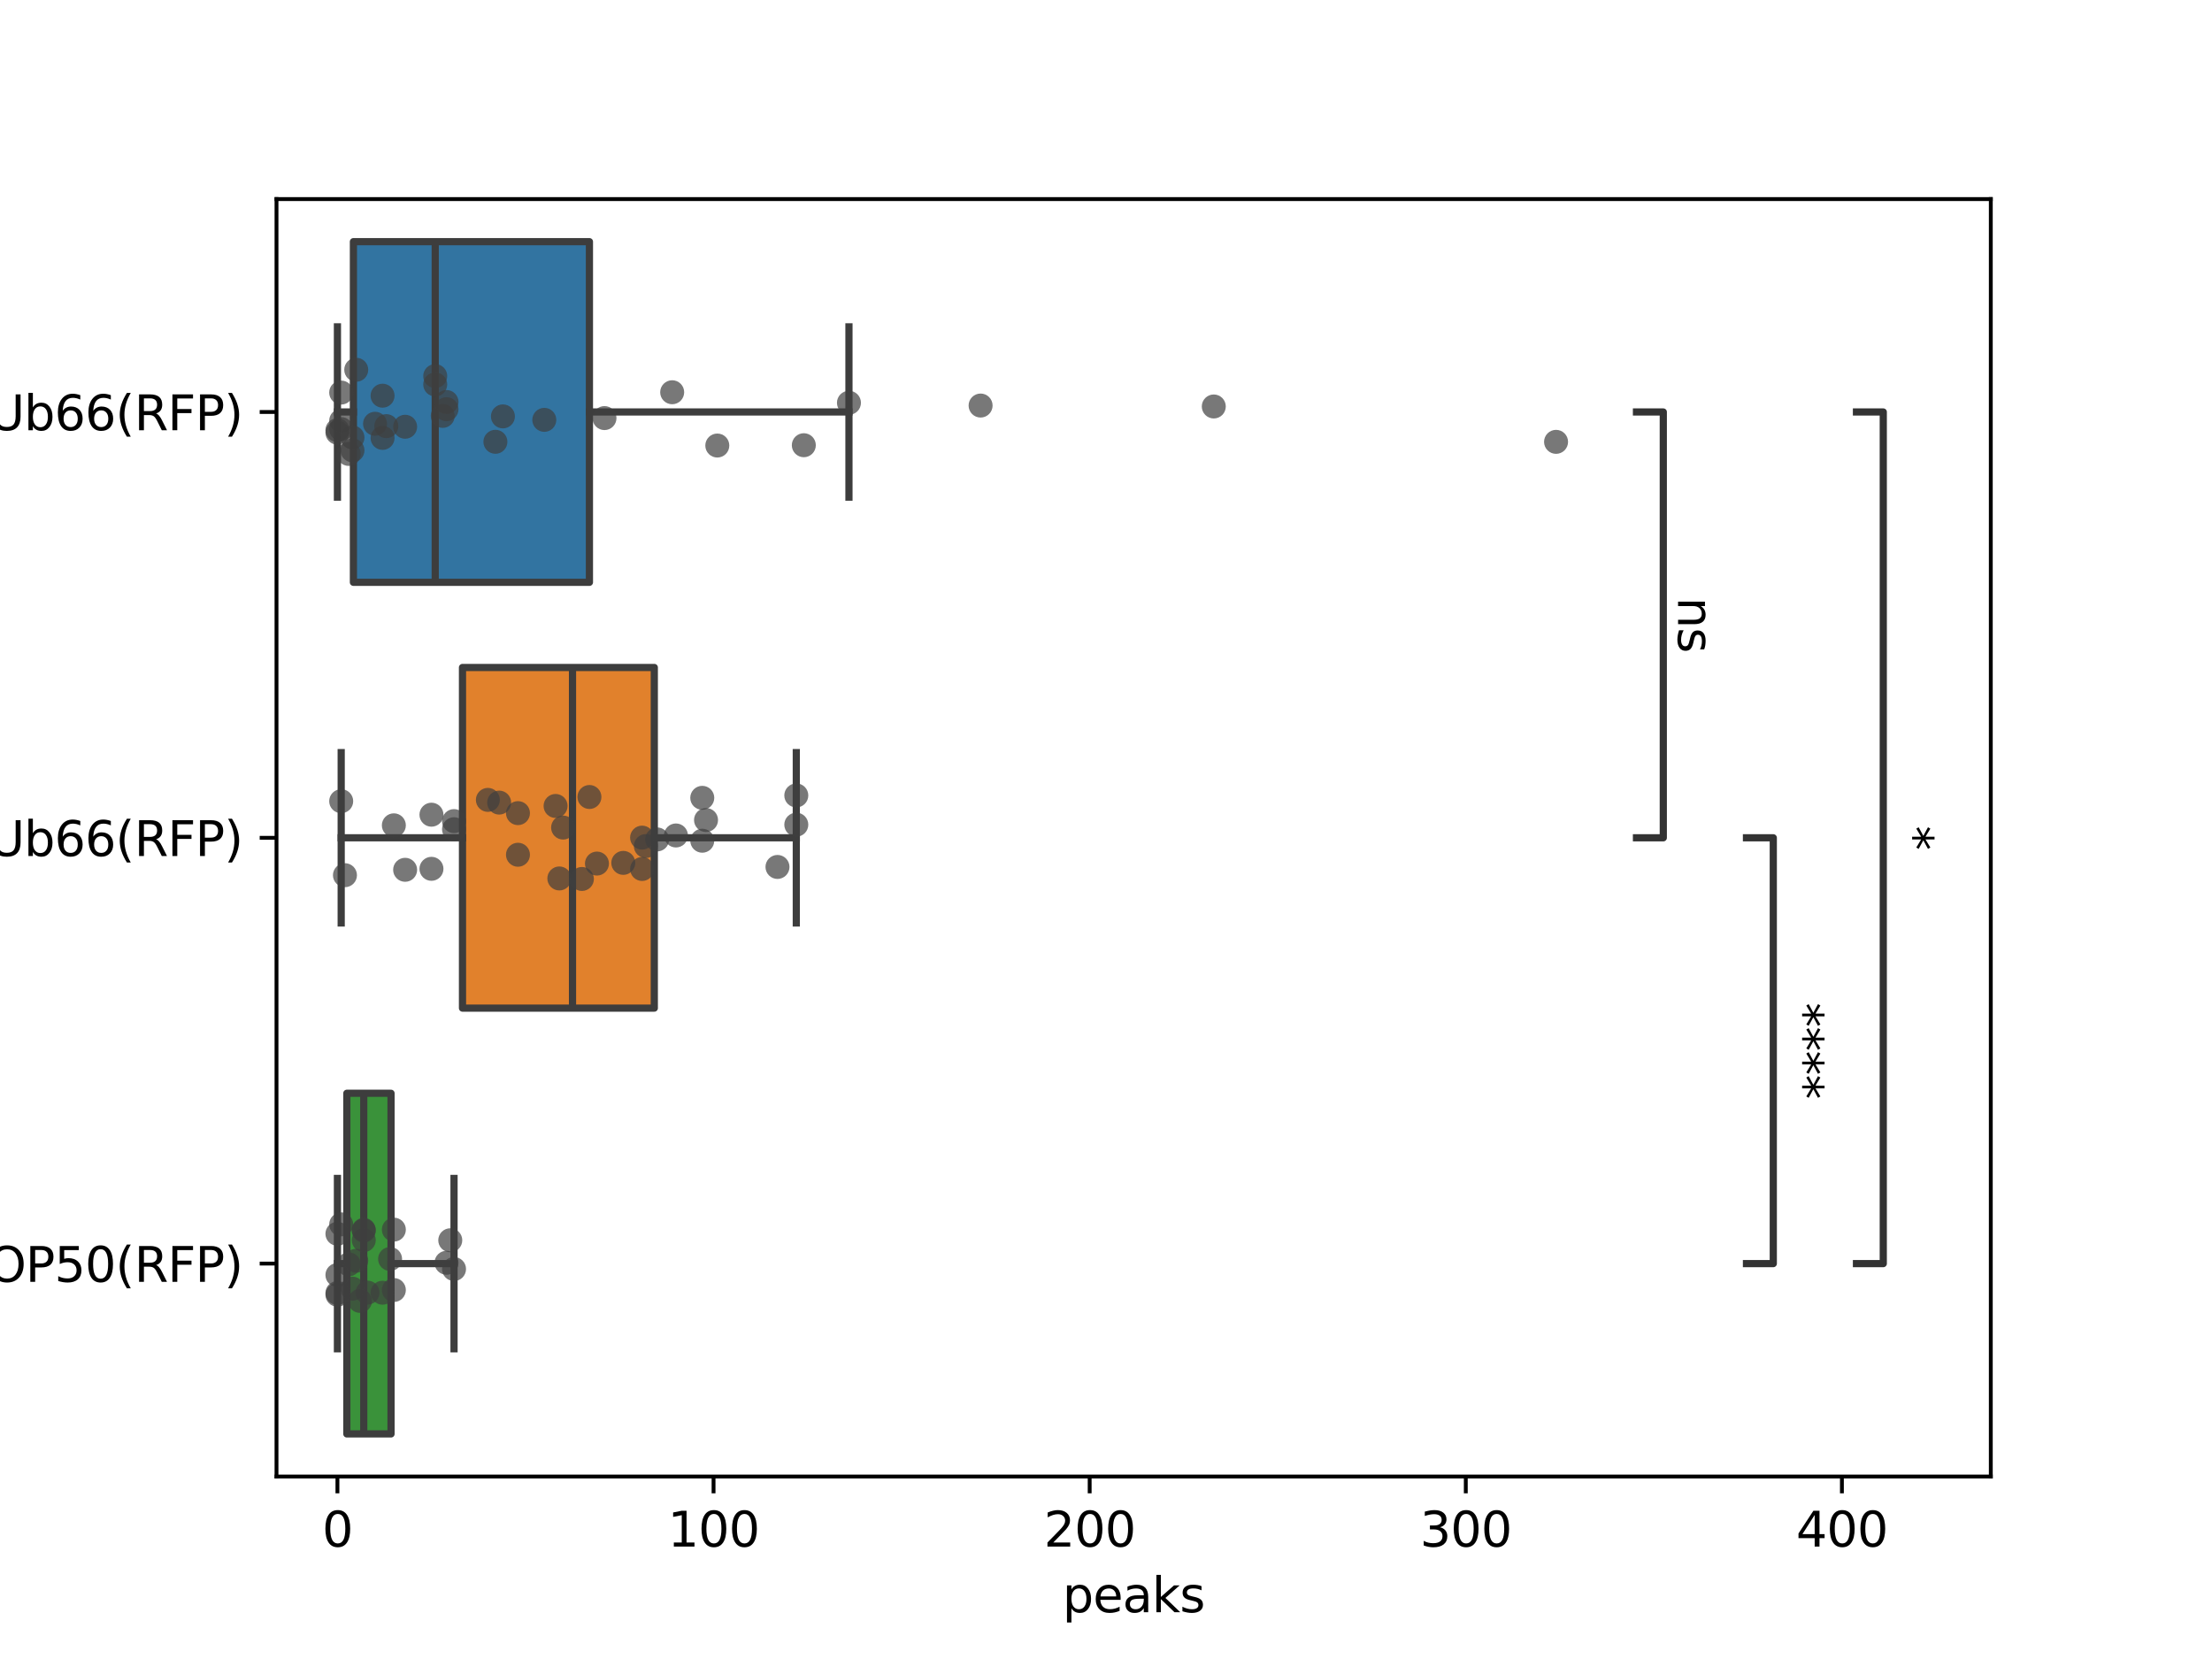 <?xml version="1.0" encoding="utf-8" standalone="no"?>
<!DOCTYPE svg PUBLIC "-//W3C//DTD SVG 1.1//EN"
  "http://www.w3.org/Graphics/SVG/1.1/DTD/svg11.dtd">
<svg xmlns:xlink="http://www.w3.org/1999/xlink" width="460.8pt" height="345.6pt" viewBox="0 0 460.8 345.6" xmlns="http://www.w3.org/2000/svg" version="1.1">
 <defs>
  <style type="text/css">*{stroke-linejoin: round; stroke-linecap: butt}</style>
 </defs>
 <g id="figure_1">
  <g id="patch_1">
   <path d="M 0 345.6 
L 460.8 345.6 
L 460.8 0 
L 0 0 
z
" style="fill: #ffffff"/>
  </g>
  <g id="axes_1">
   <g id="patch_2">
    <path d="M 57.6 307.584 
L 414.72 307.584 
L 414.72 41.472 
L 57.6 41.472 
z
" style="fill: #ffffff"/>
   </g>
   <g id="patch_3">
    <path d="M 73.623 50.342 
L 73.623 121.306 
L 122.789 121.306 
L 122.789 50.342 
L 73.623 50.342 
z
" clip-path="url(#pda5db6fcb0)" style="fill: #3274a1; stroke: #3d3d3d; stroke-width: 1.5; stroke-linejoin: miter"/>
   </g>
   <g id="patch_4">
    <path d="M 96.345 139.046 
L 96.345 210.01 
L 136.305 210.01 
L 136.305 139.046 
L 96.345 139.046 
z
" clip-path="url(#pda5db6fcb0)" style="fill: #e1812c; stroke: #3d3d3d; stroke-width: 1.5; stroke-linejoin: miter"/>
   </g>
   <g id="patch_5">
    <path d="M 72.252 227.75 
L 72.252 298.714 
L 81.458 298.714 
L 81.458 227.75 
L 72.252 227.75 
z
" clip-path="url(#pda5db6fcb0)" style="fill: #3a923a; stroke: #3d3d3d; stroke-width: 1.5; stroke-linejoin: miter"/>
   </g>
   <g id="matplotlib.axis_1">
    <g id="xtick_1">
     <g id="line2d_1">
      <defs>
       <path id="m5189a1ab6c" d="M 0 0 
L 0 3.5 
" style="stroke: #000000; stroke-width: 0.8"/>
      </defs>
      <g>
       <use xlink:href="#m5189a1ab6c" x="70.293" y="307.584" style="stroke: #000000; stroke-width: 0.8"/>
      </g>
     </g>
     <g id="text_1">
      <!-- 0 -->
      <g transform="translate(67.112 322.182) scale(0.1 -0.1)">
       <defs>
        <path id="DejaVuSans-30" d="M 2034 4250 
Q 1547 4250 1301 3770 
Q 1056 3291 1056 2328 
Q 1056 1369 1301 889 
Q 1547 409 2034 409 
Q 2525 409 2770 889 
Q 3016 1369 3016 2328 
Q 3016 3291 2770 3770 
Q 2525 4250 2034 4250 
z
M 2034 4750 
Q 2819 4750 3233 4129 
Q 3647 3509 3647 2328 
Q 3647 1150 3233 529 
Q 2819 -91 2034 -91 
Q 1250 -91 836 529 
Q 422 1150 422 2328 
Q 422 3509 836 4129 
Q 1250 4750 2034 4750 
z
" transform="scale(0.016)"/>
       </defs>
       <use xlink:href="#DejaVuSans-30"/>
      </g>
     </g>
    </g>
    <g id="xtick_2">
     <g id="line2d_2">
      <g>
       <use xlink:href="#m5189a1ab6c" x="148.646" y="307.584" style="stroke: #000000; stroke-width: 0.8"/>
      </g>
     </g>
     <g id="text_2">
      <!-- 100 -->
      <g transform="translate(139.102 322.182) scale(0.1 -0.1)">
       <defs>
        <path id="DejaVuSans-31" d="M 794 531 
L 1825 531 
L 1825 4091 
L 703 3866 
L 703 4441 
L 1819 4666 
L 2450 4666 
L 2450 531 
L 3481 531 
L 3481 0 
L 794 0 
L 794 531 
z
" transform="scale(0.016)"/>
       </defs>
       <use xlink:href="#DejaVuSans-31"/>
       <use xlink:href="#DejaVuSans-30" x="63.623"/>
       <use xlink:href="#DejaVuSans-30" x="127.246"/>
      </g>
     </g>
    </g>
    <g id="xtick_3">
     <g id="line2d_3">
      <g>
       <use xlink:href="#m5189a1ab6c" x="226.998" y="307.584" style="stroke: #000000; stroke-width: 0.8"/>
      </g>
     </g>
     <g id="text_3">
      <!-- 200 -->
      <g transform="translate(217.454 322.182) scale(0.1 -0.1)">
       <defs>
        <path id="DejaVuSans-32" d="M 1228 531 
L 3431 531 
L 3431 0 
L 469 0 
L 469 531 
Q 828 903 1448 1529 
Q 2069 2156 2228 2338 
Q 2531 2678 2651 2914 
Q 2772 3150 2772 3378 
Q 2772 3750 2511 3984 
Q 2250 4219 1831 4219 
Q 1534 4219 1204 4116 
Q 875 4013 500 3803 
L 500 4441 
Q 881 4594 1212 4672 
Q 1544 4750 1819 4750 
Q 2544 4750 2975 4387 
Q 3406 4025 3406 3419 
Q 3406 3131 3298 2873 
Q 3191 2616 2906 2266 
Q 2828 2175 2409 1742 
Q 1991 1309 1228 531 
z
" transform="scale(0.016)"/>
       </defs>
       <use xlink:href="#DejaVuSans-32"/>
       <use xlink:href="#DejaVuSans-30" x="63.623"/>
       <use xlink:href="#DejaVuSans-30" x="127.246"/>
      </g>
     </g>
    </g>
    <g id="xtick_4">
     <g id="line2d_4">
      <g>
       <use xlink:href="#m5189a1ab6c" x="305.35" y="307.584" style="stroke: #000000; stroke-width: 0.8"/>
      </g>
     </g>
     <g id="text_4">
      <!-- 300 -->
      <g transform="translate(295.807 322.182) scale(0.1 -0.1)">
       <defs>
        <path id="DejaVuSans-33" d="M 2597 2516 
Q 3050 2419 3304 2112 
Q 3559 1806 3559 1356 
Q 3559 666 3084 287 
Q 2609 -91 1734 -91 
Q 1441 -91 1130 -33 
Q 819 25 488 141 
L 488 750 
Q 750 597 1062 519 
Q 1375 441 1716 441 
Q 2309 441 2620 675 
Q 2931 909 2931 1356 
Q 2931 1769 2642 2001 
Q 2353 2234 1838 2234 
L 1294 2234 
L 1294 2753 
L 1863 2753 
Q 2328 2753 2575 2939 
Q 2822 3125 2822 3475 
Q 2822 3834 2567 4026 
Q 2313 4219 1838 4219 
Q 1578 4219 1281 4162 
Q 984 4106 628 3988 
L 628 4550 
Q 988 4650 1302 4700 
Q 1616 4750 1894 4750 
Q 2613 4750 3031 4423 
Q 3450 4097 3450 3541 
Q 3450 3153 3228 2886 
Q 3006 2619 2597 2516 
z
" transform="scale(0.016)"/>
       </defs>
       <use xlink:href="#DejaVuSans-33"/>
       <use xlink:href="#DejaVuSans-30" x="63.623"/>
       <use xlink:href="#DejaVuSans-30" x="127.246"/>
      </g>
     </g>
    </g>
    <g id="xtick_5">
     <g id="line2d_5">
      <g>
       <use xlink:href="#m5189a1ab6c" x="383.703" y="307.584" style="stroke: #000000; stroke-width: 0.8"/>
      </g>
     </g>
     <g id="text_5">
      <!-- 400 -->
      <g transform="translate(374.159 322.182) scale(0.1 -0.1)">
       <defs>
        <path id="DejaVuSans-34" d="M 2419 4116 
L 825 1625 
L 2419 1625 
L 2419 4116 
z
M 2253 4666 
L 3047 4666 
L 3047 1625 
L 3713 1625 
L 3713 1100 
L 3047 1100 
L 3047 0 
L 2419 0 
L 2419 1100 
L 313 1100 
L 313 1709 
L 2253 4666 
z
" transform="scale(0.016)"/>
       </defs>
       <use xlink:href="#DejaVuSans-34"/>
       <use xlink:href="#DejaVuSans-30" x="63.623"/>
       <use xlink:href="#DejaVuSans-30" x="127.246"/>
      </g>
     </g>
    </g>
    <g id="text_6">
     <!-- peaks -->
     <g transform="translate(221.345 335.861) scale(0.1 -0.1)">
      <defs>
       <path id="DejaVuSans-70" d="M 1159 525 
L 1159 -1331 
L 581 -1331 
L 581 3500 
L 1159 3500 
L 1159 2969 
Q 1341 3281 1617 3432 
Q 1894 3584 2278 3584 
Q 2916 3584 3314 3078 
Q 3713 2572 3713 1747 
Q 3713 922 3314 415 
Q 2916 -91 2278 -91 
Q 1894 -91 1617 61 
Q 1341 213 1159 525 
z
M 3116 1747 
Q 3116 2381 2855 2742 
Q 2594 3103 2138 3103 
Q 1681 3103 1420 2742 
Q 1159 2381 1159 1747 
Q 1159 1113 1420 752 
Q 1681 391 2138 391 
Q 2594 391 2855 752 
Q 3116 1113 3116 1747 
z
" transform="scale(0.016)"/>
       <path id="DejaVuSans-65" d="M 3597 1894 
L 3597 1613 
L 953 1613 
Q 991 1019 1311 708 
Q 1631 397 2203 397 
Q 2534 397 2845 478 
Q 3156 559 3463 722 
L 3463 178 
Q 3153 47 2828 -22 
Q 2503 -91 2169 -91 
Q 1331 -91 842 396 
Q 353 884 353 1716 
Q 353 2575 817 3079 
Q 1281 3584 2069 3584 
Q 2775 3584 3186 3129 
Q 3597 2675 3597 1894 
z
M 3022 2063 
Q 3016 2534 2758 2815 
Q 2500 3097 2075 3097 
Q 1594 3097 1305 2825 
Q 1016 2553 972 2059 
L 3022 2063 
z
" transform="scale(0.016)"/>
       <path id="DejaVuSans-61" d="M 2194 1759 
Q 1497 1759 1228 1600 
Q 959 1441 959 1056 
Q 959 750 1161 570 
Q 1363 391 1709 391 
Q 2188 391 2477 730 
Q 2766 1069 2766 1631 
L 2766 1759 
L 2194 1759 
z
M 3341 1997 
L 3341 0 
L 2766 0 
L 2766 531 
Q 2569 213 2275 61 
Q 1981 -91 1556 -91 
Q 1019 -91 701 211 
Q 384 513 384 1019 
Q 384 1609 779 1909 
Q 1175 2209 1959 2209 
L 2766 2209 
L 2766 2266 
Q 2766 2663 2505 2880 
Q 2244 3097 1772 3097 
Q 1472 3097 1187 3025 
Q 903 2953 641 2809 
L 641 3341 
Q 956 3463 1253 3523 
Q 1550 3584 1831 3584 
Q 2591 3584 2966 3190 
Q 3341 2797 3341 1997 
z
" transform="scale(0.016)"/>
       <path id="DejaVuSans-6b" d="M 581 4863 
L 1159 4863 
L 1159 1991 
L 2875 3500 
L 3609 3500 
L 1753 1863 
L 3688 0 
L 2938 0 
L 1159 1709 
L 1159 0 
L 581 0 
L 581 4863 
z
" transform="scale(0.016)"/>
       <path id="DejaVuSans-73" d="M 2834 3397 
L 2834 2853 
Q 2591 2978 2328 3040 
Q 2066 3103 1784 3103 
Q 1356 3103 1142 2972 
Q 928 2841 928 2578 
Q 928 2378 1081 2264 
Q 1234 2150 1697 2047 
L 1894 2003 
Q 2506 1872 2764 1633 
Q 3022 1394 3022 966 
Q 3022 478 2636 193 
Q 2250 -91 1575 -91 
Q 1294 -91 989 -36 
Q 684 19 347 128 
L 347 722 
Q 666 556 975 473 
Q 1284 391 1588 391 
Q 1994 391 2212 530 
Q 2431 669 2431 922 
Q 2431 1156 2273 1281 
Q 2116 1406 1581 1522 
L 1381 1569 
Q 847 1681 609 1914 
Q 372 2147 372 2553 
Q 372 3047 722 3315 
Q 1072 3584 1716 3584 
Q 2034 3584 2315 3537 
Q 2597 3491 2834 3397 
z
" transform="scale(0.016)"/>
      </defs>
      <use xlink:href="#DejaVuSans-70"/>
      <use xlink:href="#DejaVuSans-65" x="63.477"/>
      <use xlink:href="#DejaVuSans-61" x="125"/>
      <use xlink:href="#DejaVuSans-6b" x="186.279"/>
      <use xlink:href="#DejaVuSans-73" x="244.189"/>
     </g>
    </g>
   </g>
   <g id="matplotlib.axis_2">
    <g id="ytick_1">
     <g id="line2d_6">
      <defs>
       <path id="m92577c6e47" d="M 0 0 
L -3.5 0 
" style="stroke: #000000; stroke-width: 0.8"/>
      </defs>
      <g>
       <use xlink:href="#m92577c6e47" x="57.6" y="85.824" style="stroke: #000000; stroke-width: 0.8"/>
      </g>
     </g>
     <g id="text_7">
      <!-- JUb66(RFP) -->
      <g transform="translate(-5.275 89.623) scale(0.1 -0.1)">
       <defs>
        <path id="DejaVuSans-4a" d="M 628 4666 
L 1259 4666 
L 1259 325 
Q 1259 -519 939 -900 
Q 619 -1281 -91 -1281 
L -331 -1281 
L -331 -750 
L -134 -750 
Q 284 -750 456 -515 
Q 628 -281 628 325 
L 628 4666 
z
" transform="scale(0.016)"/>
        <path id="DejaVuSans-55" d="M 556 4666 
L 1191 4666 
L 1191 1831 
Q 1191 1081 1462 751 
Q 1734 422 2344 422 
Q 2950 422 3222 751 
Q 3494 1081 3494 1831 
L 3494 4666 
L 4128 4666 
L 4128 1753 
Q 4128 841 3676 375 
Q 3225 -91 2344 -91 
Q 1459 -91 1007 375 
Q 556 841 556 1753 
L 556 4666 
z
" transform="scale(0.016)"/>
        <path id="DejaVuSans-62" d="M 3116 1747 
Q 3116 2381 2855 2742 
Q 2594 3103 2138 3103 
Q 1681 3103 1420 2742 
Q 1159 2381 1159 1747 
Q 1159 1113 1420 752 
Q 1681 391 2138 391 
Q 2594 391 2855 752 
Q 3116 1113 3116 1747 
z
M 1159 2969 
Q 1341 3281 1617 3432 
Q 1894 3584 2278 3584 
Q 2916 3584 3314 3078 
Q 3713 2572 3713 1747 
Q 3713 922 3314 415 
Q 2916 -91 2278 -91 
Q 1894 -91 1617 61 
Q 1341 213 1159 525 
L 1159 0 
L 581 0 
L 581 4863 
L 1159 4863 
L 1159 2969 
z
" transform="scale(0.016)"/>
        <path id="DejaVuSans-36" d="M 2113 2584 
Q 1688 2584 1439 2293 
Q 1191 2003 1191 1497 
Q 1191 994 1439 701 
Q 1688 409 2113 409 
Q 2538 409 2786 701 
Q 3034 994 3034 1497 
Q 3034 2003 2786 2293 
Q 2538 2584 2113 2584 
z
M 3366 4563 
L 3366 3988 
Q 3128 4100 2886 4159 
Q 2644 4219 2406 4219 
Q 1781 4219 1451 3797 
Q 1122 3375 1075 2522 
Q 1259 2794 1537 2939 
Q 1816 3084 2150 3084 
Q 2853 3084 3261 2657 
Q 3669 2231 3669 1497 
Q 3669 778 3244 343 
Q 2819 -91 2113 -91 
Q 1303 -91 875 529 
Q 447 1150 447 2328 
Q 447 3434 972 4092 
Q 1497 4750 2381 4750 
Q 2619 4750 2861 4703 
Q 3103 4656 3366 4563 
z
" transform="scale(0.016)"/>
        <path id="DejaVuSans-28" d="M 1984 4856 
Q 1566 4138 1362 3434 
Q 1159 2731 1159 2009 
Q 1159 1288 1364 580 
Q 1569 -128 1984 -844 
L 1484 -844 
Q 1016 -109 783 600 
Q 550 1309 550 2009 
Q 550 2706 781 3412 
Q 1013 4119 1484 4856 
L 1984 4856 
z
" transform="scale(0.016)"/>
        <path id="DejaVuSans-52" d="M 2841 2188 
Q 3044 2119 3236 1894 
Q 3428 1669 3622 1275 
L 4263 0 
L 3584 0 
L 2988 1197 
Q 2756 1666 2539 1819 
Q 2322 1972 1947 1972 
L 1259 1972 
L 1259 0 
L 628 0 
L 628 4666 
L 2053 4666 
Q 2853 4666 3247 4331 
Q 3641 3997 3641 3322 
Q 3641 2881 3436 2590 
Q 3231 2300 2841 2188 
z
M 1259 4147 
L 1259 2491 
L 2053 2491 
Q 2509 2491 2742 2702 
Q 2975 2913 2975 3322 
Q 2975 3731 2742 3939 
Q 2509 4147 2053 4147 
L 1259 4147 
z
" transform="scale(0.016)"/>
        <path id="DejaVuSans-46" d="M 628 4666 
L 3309 4666 
L 3309 4134 
L 1259 4134 
L 1259 2759 
L 3109 2759 
L 3109 2228 
L 1259 2228 
L 1259 0 
L 628 0 
L 628 4666 
z
" transform="scale(0.016)"/>
        <path id="DejaVuSans-50" d="M 1259 4147 
L 1259 2394 
L 2053 2394 
Q 2494 2394 2734 2622 
Q 2975 2850 2975 3272 
Q 2975 3691 2734 3919 
Q 2494 4147 2053 4147 
L 1259 4147 
z
M 628 4666 
L 2053 4666 
Q 2838 4666 3239 4311 
Q 3641 3956 3641 3272 
Q 3641 2581 3239 2228 
Q 2838 1875 2053 1875 
L 1259 1875 
L 1259 0 
L 628 0 
L 628 4666 
z
" transform="scale(0.016)"/>
        <path id="DejaVuSans-29" d="M 513 4856 
L 1013 4856 
Q 1481 4119 1714 3412 
Q 1947 2706 1947 2009 
Q 1947 1309 1714 600 
Q 1481 -109 1013 -844 
L 513 -844 
Q 928 -128 1133 580 
Q 1338 1288 1338 2009 
Q 1338 2731 1133 3434 
Q 928 4138 513 4856 
z
" transform="scale(0.016)"/>
       </defs>
       <use xlink:href="#DejaVuSans-4a"/>
       <use xlink:href="#DejaVuSans-55" x="29.492"/>
       <use xlink:href="#DejaVuSans-62" x="102.686"/>
       <use xlink:href="#DejaVuSans-36" x="166.162"/>
       <use xlink:href="#DejaVuSans-36" x="229.785"/>
       <use xlink:href="#DejaVuSans-28" x="293.408"/>
       <use xlink:href="#DejaVuSans-52" x="332.422"/>
       <use xlink:href="#DejaVuSans-46" x="401.904"/>
       <use xlink:href="#DejaVuSans-50" x="459.424"/>
       <use xlink:href="#DejaVuSans-29" x="519.727"/>
      </g>
     </g>
    </g>
    <g id="ytick_2">
     <g id="line2d_7">
      <g>
       <use xlink:href="#m92577c6e47" x="57.6" y="174.528" style="stroke: #000000; stroke-width: 0.8"/>
      </g>
     </g>
     <g id="text_8">
      <!-- OP50(GFP) swapped from JUb66(RFP) -->
      <g transform="translate(-136.748 178.327) scale(0.1 -0.1)">
       <defs>
        <path id="DejaVuSans-4f" d="M 2522 4238 
Q 1834 4238 1429 3725 
Q 1025 3213 1025 2328 
Q 1025 1447 1429 934 
Q 1834 422 2522 422 
Q 3209 422 3611 934 
Q 4013 1447 4013 2328 
Q 4013 3213 3611 3725 
Q 3209 4238 2522 4238 
z
M 2522 4750 
Q 3503 4750 4090 4092 
Q 4678 3434 4678 2328 
Q 4678 1225 4090 567 
Q 3503 -91 2522 -91 
Q 1538 -91 948 565 
Q 359 1222 359 2328 
Q 359 3434 948 4092 
Q 1538 4750 2522 4750 
z
" transform="scale(0.016)"/>
        <path id="DejaVuSans-35" d="M 691 4666 
L 3169 4666 
L 3169 4134 
L 1269 4134 
L 1269 2991 
Q 1406 3038 1543 3061 
Q 1681 3084 1819 3084 
Q 2600 3084 3056 2656 
Q 3513 2228 3513 1497 
Q 3513 744 3044 326 
Q 2575 -91 1722 -91 
Q 1428 -91 1123 -41 
Q 819 9 494 109 
L 494 744 
Q 775 591 1075 516 
Q 1375 441 1709 441 
Q 2250 441 2565 725 
Q 2881 1009 2881 1497 
Q 2881 1984 2565 2268 
Q 2250 2553 1709 2553 
Q 1456 2553 1204 2497 
Q 953 2441 691 2322 
L 691 4666 
z
" transform="scale(0.016)"/>
        <path id="DejaVuSans-47" d="M 3809 666 
L 3809 1919 
L 2778 1919 
L 2778 2438 
L 4434 2438 
L 4434 434 
Q 4069 175 3628 42 
Q 3188 -91 2688 -91 
Q 1594 -91 976 548 
Q 359 1188 359 2328 
Q 359 3472 976 4111 
Q 1594 4750 2688 4750 
Q 3144 4750 3555 4637 
Q 3966 4525 4313 4306 
L 4313 3634 
Q 3963 3931 3569 4081 
Q 3175 4231 2741 4231 
Q 1884 4231 1454 3753 
Q 1025 3275 1025 2328 
Q 1025 1384 1454 906 
Q 1884 428 2741 428 
Q 3075 428 3337 486 
Q 3600 544 3809 666 
z
" transform="scale(0.016)"/>
        <path id="DejaVuSans-20" transform="scale(0.016)"/>
        <path id="DejaVuSans-77" d="M 269 3500 
L 844 3500 
L 1563 769 
L 2278 3500 
L 2956 3500 
L 3675 769 
L 4391 3500 
L 4966 3500 
L 4050 0 
L 3372 0 
L 2619 2869 
L 1863 0 
L 1184 0 
L 269 3500 
z
" transform="scale(0.016)"/>
        <path id="DejaVuSans-64" d="M 2906 2969 
L 2906 4863 
L 3481 4863 
L 3481 0 
L 2906 0 
L 2906 525 
Q 2725 213 2448 61 
Q 2172 -91 1784 -91 
Q 1150 -91 751 415 
Q 353 922 353 1747 
Q 353 2572 751 3078 
Q 1150 3584 1784 3584 
Q 2172 3584 2448 3432 
Q 2725 3281 2906 2969 
z
M 947 1747 
Q 947 1113 1208 752 
Q 1469 391 1925 391 
Q 2381 391 2643 752 
Q 2906 1113 2906 1747 
Q 2906 2381 2643 2742 
Q 2381 3103 1925 3103 
Q 1469 3103 1208 2742 
Q 947 2381 947 1747 
z
" transform="scale(0.016)"/>
        <path id="DejaVuSans-66" d="M 2375 4863 
L 2375 4384 
L 1825 4384 
Q 1516 4384 1395 4259 
Q 1275 4134 1275 3809 
L 1275 3500 
L 2222 3500 
L 2222 3053 
L 1275 3053 
L 1275 0 
L 697 0 
L 697 3053 
L 147 3053 
L 147 3500 
L 697 3500 
L 697 3744 
Q 697 4328 969 4595 
Q 1241 4863 1831 4863 
L 2375 4863 
z
" transform="scale(0.016)"/>
        <path id="DejaVuSans-72" d="M 2631 2963 
Q 2534 3019 2420 3045 
Q 2306 3072 2169 3072 
Q 1681 3072 1420 2755 
Q 1159 2438 1159 1844 
L 1159 0 
L 581 0 
L 581 3500 
L 1159 3500 
L 1159 2956 
Q 1341 3275 1631 3429 
Q 1922 3584 2338 3584 
Q 2397 3584 2469 3576 
Q 2541 3569 2628 3553 
L 2631 2963 
z
" transform="scale(0.016)"/>
        <path id="DejaVuSans-6f" d="M 1959 3097 
Q 1497 3097 1228 2736 
Q 959 2375 959 1747 
Q 959 1119 1226 758 
Q 1494 397 1959 397 
Q 2419 397 2687 759 
Q 2956 1122 2956 1747 
Q 2956 2369 2687 2733 
Q 2419 3097 1959 3097 
z
M 1959 3584 
Q 2709 3584 3137 3096 
Q 3566 2609 3566 1747 
Q 3566 888 3137 398 
Q 2709 -91 1959 -91 
Q 1206 -91 779 398 
Q 353 888 353 1747 
Q 353 2609 779 3096 
Q 1206 3584 1959 3584 
z
" transform="scale(0.016)"/>
        <path id="DejaVuSans-6d" d="M 3328 2828 
Q 3544 3216 3844 3400 
Q 4144 3584 4550 3584 
Q 5097 3584 5394 3201 
Q 5691 2819 5691 2113 
L 5691 0 
L 5113 0 
L 5113 2094 
Q 5113 2597 4934 2840 
Q 4756 3084 4391 3084 
Q 3944 3084 3684 2787 
Q 3425 2491 3425 1978 
L 3425 0 
L 2847 0 
L 2847 2094 
Q 2847 2600 2669 2842 
Q 2491 3084 2119 3084 
Q 1678 3084 1418 2786 
Q 1159 2488 1159 1978 
L 1159 0 
L 581 0 
L 581 3500 
L 1159 3500 
L 1159 2956 
Q 1356 3278 1631 3431 
Q 1906 3584 2284 3584 
Q 2666 3584 2933 3390 
Q 3200 3197 3328 2828 
z
" transform="scale(0.016)"/>
       </defs>
       <use xlink:href="#DejaVuSans-4f"/>
       <use xlink:href="#DejaVuSans-50" x="78.711"/>
       <use xlink:href="#DejaVuSans-35" x="139.014"/>
       <use xlink:href="#DejaVuSans-30" x="202.637"/>
       <use xlink:href="#DejaVuSans-28" x="266.26"/>
       <use xlink:href="#DejaVuSans-47" x="305.273"/>
       <use xlink:href="#DejaVuSans-46" x="382.764"/>
       <use xlink:href="#DejaVuSans-50" x="440.283"/>
       <use xlink:href="#DejaVuSans-29" x="500.586"/>
       <use xlink:href="#DejaVuSans-20" x="539.6"/>
       <use xlink:href="#DejaVuSans-73" x="571.387"/>
       <use xlink:href="#DejaVuSans-77" x="623.486"/>
       <use xlink:href="#DejaVuSans-61" x="705.273"/>
       <use xlink:href="#DejaVuSans-70" x="766.553"/>
       <use xlink:href="#DejaVuSans-70" x="830.029"/>
       <use xlink:href="#DejaVuSans-65" x="893.506"/>
       <use xlink:href="#DejaVuSans-64" x="955.029"/>
       <use xlink:href="#DejaVuSans-20" x="1018.506"/>
       <use xlink:href="#DejaVuSans-66" x="1050.293"/>
       <use xlink:href="#DejaVuSans-72" x="1085.498"/>
       <use xlink:href="#DejaVuSans-6f" x="1124.361"/>
       <use xlink:href="#DejaVuSans-6d" x="1185.543"/>
       <use xlink:href="#DejaVuSans-20" x="1282.955"/>
       <use xlink:href="#DejaVuSans-4a" x="1314.742"/>
       <use xlink:href="#DejaVuSans-55" x="1344.234"/>
       <use xlink:href="#DejaVuSans-62" x="1417.428"/>
       <use xlink:href="#DejaVuSans-36" x="1480.904"/>
       <use xlink:href="#DejaVuSans-36" x="1544.527"/>
       <use xlink:href="#DejaVuSans-28" x="1608.15"/>
       <use xlink:href="#DejaVuSans-52" x="1647.164"/>
       <use xlink:href="#DejaVuSans-46" x="1716.646"/>
       <use xlink:href="#DejaVuSans-50" x="1774.166"/>
       <use xlink:href="#DejaVuSans-29" x="1834.469"/>
      </g>
     </g>
    </g>
    <g id="ytick_3">
     <g id="line2d_8">
      <g>
       <use xlink:href="#m92577c6e47" x="57.6" y="263.232" style="stroke: #000000; stroke-width: 0.8"/>
      </g>
     </g>
     <g id="text_9">
      <!-- OP50(RFP) -->
      <g transform="translate(-2.559 267.031) scale(0.1 -0.1)">
       <use xlink:href="#DejaVuSans-4f"/>
       <use xlink:href="#DejaVuSans-50" x="78.711"/>
       <use xlink:href="#DejaVuSans-35" x="139.014"/>
       <use xlink:href="#DejaVuSans-30" x="202.637"/>
       <use xlink:href="#DejaVuSans-28" x="266.26"/>
       <use xlink:href="#DejaVuSans-52" x="305.273"/>
       <use xlink:href="#DejaVuSans-46" x="374.756"/>
       <use xlink:href="#DejaVuSans-50" x="432.275"/>
       <use xlink:href="#DejaVuSans-29" x="492.578"/>
      </g>
     </g>
    </g>
    <g id="text_10">
     <!-- diet_and_channel -->
     <g transform="translate(-143.106 218.32) rotate(-90) scale(0.1 -0.1)">
      <defs>
       <path id="DejaVuSans-69" d="M 603 3500 
L 1178 3500 
L 1178 0 
L 603 0 
L 603 3500 
z
M 603 4863 
L 1178 4863 
L 1178 4134 
L 603 4134 
L 603 4863 
z
" transform="scale(0.016)"/>
       <path id="DejaVuSans-74" d="M 1172 4494 
L 1172 3500 
L 2356 3500 
L 2356 3053 
L 1172 3053 
L 1172 1153 
Q 1172 725 1289 603 
Q 1406 481 1766 481 
L 2356 481 
L 2356 0 
L 1766 0 
Q 1100 0 847 248 
Q 594 497 594 1153 
L 594 3053 
L 172 3053 
L 172 3500 
L 594 3500 
L 594 4494 
L 1172 4494 
z
" transform="scale(0.016)"/>
       <path id="DejaVuSans-5f" d="M 3263 -1063 
L 3263 -1509 
L -63 -1509 
L -63 -1063 
L 3263 -1063 
z
" transform="scale(0.016)"/>
       <path id="DejaVuSans-6e" d="M 3513 2113 
L 3513 0 
L 2938 0 
L 2938 2094 
Q 2938 2591 2744 2837 
Q 2550 3084 2163 3084 
Q 1697 3084 1428 2787 
Q 1159 2491 1159 1978 
L 1159 0 
L 581 0 
L 581 3500 
L 1159 3500 
L 1159 2956 
Q 1366 3272 1645 3428 
Q 1925 3584 2291 3584 
Q 2894 3584 3203 3211 
Q 3513 2838 3513 2113 
z
" transform="scale(0.016)"/>
       <path id="DejaVuSans-63" d="M 3122 3366 
L 3122 2828 
Q 2878 2963 2633 3030 
Q 2388 3097 2138 3097 
Q 1578 3097 1268 2742 
Q 959 2388 959 1747 
Q 959 1106 1268 751 
Q 1578 397 2138 397 
Q 2388 397 2633 464 
Q 2878 531 3122 666 
L 3122 134 
Q 2881 22 2623 -34 
Q 2366 -91 2075 -91 
Q 1284 -91 818 406 
Q 353 903 353 1747 
Q 353 2603 823 3093 
Q 1294 3584 2113 3584 
Q 2378 3584 2631 3529 
Q 2884 3475 3122 3366 
z
" transform="scale(0.016)"/>
       <path id="DejaVuSans-68" d="M 3513 2113 
L 3513 0 
L 2938 0 
L 2938 2094 
Q 2938 2591 2744 2837 
Q 2550 3084 2163 3084 
Q 1697 3084 1428 2787 
Q 1159 2491 1159 1978 
L 1159 0 
L 581 0 
L 581 4863 
L 1159 4863 
L 1159 2956 
Q 1366 3272 1645 3428 
Q 1925 3584 2291 3584 
Q 2894 3584 3203 3211 
Q 3513 2838 3513 2113 
z
" transform="scale(0.016)"/>
       <path id="DejaVuSans-6c" d="M 603 4863 
L 1178 4863 
L 1178 0 
L 603 0 
L 603 4863 
z
" transform="scale(0.016)"/>
      </defs>
      <use xlink:href="#DejaVuSans-64"/>
      <use xlink:href="#DejaVuSans-69" x="63.477"/>
      <use xlink:href="#DejaVuSans-65" x="91.26"/>
      <use xlink:href="#DejaVuSans-74" x="152.783"/>
      <use xlink:href="#DejaVuSans-5f" x="191.992"/>
      <use xlink:href="#DejaVuSans-61" x="241.992"/>
      <use xlink:href="#DejaVuSans-6e" x="303.271"/>
      <use xlink:href="#DejaVuSans-64" x="366.65"/>
      <use xlink:href="#DejaVuSans-5f" x="430.127"/>
      <use xlink:href="#DejaVuSans-63" x="480.127"/>
      <use xlink:href="#DejaVuSans-68" x="535.107"/>
      <use xlink:href="#DejaVuSans-61" x="598.486"/>
      <use xlink:href="#DejaVuSans-6e" x="659.766"/>
      <use xlink:href="#DejaVuSans-6e" x="723.145"/>
      <use xlink:href="#DejaVuSans-65" x="786.523"/>
      <use xlink:href="#DejaVuSans-6c" x="848.047"/>
     </g>
    </g>
   </g>
   <g id="line2d_9">
    <path d="M 73.623 85.824 
L 70.293 85.824 
" clip-path="url(#pda5db6fcb0)" style="fill: none; stroke: #3d3d3d; stroke-width: 1.5; stroke-linecap: square"/>
   </g>
   <g id="line2d_10">
    <path d="M 122.789 85.824 
L 176.852 85.824 
" clip-path="url(#pda5db6fcb0)" style="fill: none; stroke: #3d3d3d; stroke-width: 1.5; stroke-linecap: square"/>
   </g>
   <g id="line2d_11">
    <path d="M 70.293 68.083 
L 70.293 103.565 
" clip-path="url(#pda5db6fcb0)" style="fill: none; stroke: #3d3d3d; stroke-width: 1.5; stroke-linecap: square"/>
   </g>
   <g id="line2d_12">
    <path d="M 176.852 68.083 
L 176.852 103.565 
" clip-path="url(#pda5db6fcb0)" style="fill: none; stroke: #3d3d3d; stroke-width: 1.5; stroke-linecap: square"/>
   </g>
   <g id="line2d_13">
    <path d="M 96.345 174.528 
L 71.077 174.528 
" clip-path="url(#pda5db6fcb0)" style="fill: none; stroke: #3d3d3d; stroke-width: 1.5; stroke-linecap: square"/>
   </g>
   <g id="line2d_14">
    <path d="M 136.305 174.528 
L 165.883 174.528 
" clip-path="url(#pda5db6fcb0)" style="fill: none; stroke: #3d3d3d; stroke-width: 1.5; stroke-linecap: square"/>
   </g>
   <g id="line2d_15">
    <path d="M 71.077 156.787 
L 71.077 192.269 
" clip-path="url(#pda5db6fcb0)" style="fill: none; stroke: #3d3d3d; stroke-width: 1.5; stroke-linecap: square"/>
   </g>
   <g id="line2d_16">
    <path d="M 165.883 156.787 
L 165.883 192.269 
" clip-path="url(#pda5db6fcb0)" style="fill: none; stroke: #3d3d3d; stroke-width: 1.5; stroke-linecap: square"/>
   </g>
   <g id="line2d_17">
    <path d="M 72.252 263.232 
L 70.293 263.232 
" clip-path="url(#pda5db6fcb0)" style="fill: none; stroke: #3d3d3d; stroke-width: 1.5; stroke-linecap: square"/>
   </g>
   <g id="line2d_18">
    <path d="M 81.458 263.232 
L 94.582 263.232 
" clip-path="url(#pda5db6fcb0)" style="fill: none; stroke: #3d3d3d; stroke-width: 1.5; stroke-linecap: square"/>
   </g>
   <g id="line2d_19">
    <path d="M 70.293 245.491 
L 70.293 280.973 
" clip-path="url(#pda5db6fcb0)" style="fill: none; stroke: #3d3d3d; stroke-width: 1.5; stroke-linecap: square"/>
   </g>
   <g id="line2d_20">
    <path d="M 94.582 245.491 
L 94.582 280.973 
" clip-path="url(#pda5db6fcb0)" style="fill: none; stroke: #3d3d3d; stroke-width: 1.5; stroke-linecap: square"/>
   </g>
   <g id="line2d_21">
    <path d="M 340.91 85.824 
L 346.495 85.824 
L 346.495 174.528 
L 340.91 174.528 
" clip-path="url(#pda5db6fcb0)" style="fill: none; stroke: #333333; stroke-width: 1.5; stroke-linecap: square"/>
   </g>
   <g id="line2d_22">
    <path d="M 363.823 174.528 
L 369.408 174.528 
L 369.408 263.232 
L 363.823 263.232 
" clip-path="url(#pda5db6fcb0)" style="fill: none; stroke: #333333; stroke-width: 1.5; stroke-linecap: square"/>
   </g>
   <g id="line2d_23">
    <path d="M 386.736 85.824 
L 392.321 85.824 
L 392.321 263.232 
L 386.736 263.232 
" clip-path="url(#pda5db6fcb0)" style="fill: none; stroke: #333333; stroke-width: 1.5; stroke-linecap: square"/>
   </g>
   <g id="line2d_24">
    <path d="M 90.665 50.342 
L 90.665 121.306 
" clip-path="url(#pda5db6fcb0)" style="fill: none; stroke: #3d3d3d; stroke-width: 1.5"/>
   </g>
   <g id="line2d_25">
    <path d="M 119.263 139.046 
L 119.263 210.01 
" clip-path="url(#pda5db6fcb0)" style="fill: none; stroke: #3d3d3d; stroke-width: 1.5"/>
   </g>
   <g id="line2d_26">
    <path d="M 75.778 227.75 
L 75.778 298.714 
" clip-path="url(#pda5db6fcb0)" style="fill: none; stroke: #3d3d3d; stroke-width: 1.5"/>
   </g>
   <g id="patch_6">
    <path d="M 57.6 307.584 
L 57.6 41.472 
" style="fill: none; stroke: #000000; stroke-width: 0.8; stroke-linejoin: miter; stroke-linecap: square"/>
   </g>
   <g id="patch_7">
    <path d="M 414.72 307.584 
L 414.72 41.472 
" style="fill: none; stroke: #000000; stroke-width: 0.8; stroke-linejoin: miter; stroke-linecap: square"/>
   </g>
   <g id="patch_8">
    <path d="M 57.6 307.584 
L 414.72 307.584 
" style="fill: none; stroke: #000000; stroke-width: 0.8; stroke-linejoin: miter; stroke-linecap: square"/>
   </g>
   <g id="patch_9">
    <path d="M 57.6 41.472 
L 414.72 41.472 
" style="fill: none; stroke: #000000; stroke-width: 0.8; stroke-linejoin: miter; stroke-linecap: square"/>
   </g>
   <g id="PathCollection_1">
    <defs>
     <path id="C0_0_749c8845da" d="M 0 2.5 
C 0.663 2.5 1.299 2.237 1.768 1.768 
C 2.237 1.299 2.5 0.663 2.5 -0 
C 2.5 -0.663 2.237 -1.299 1.768 -1.768 
C 1.299 -2.237 0.663 -2.5 0 -2.5 
C -0.663 -2.5 -1.299 -2.237 -1.768 -1.768 
C -2.237 -1.299 -2.5 -0.663 -2.5 0 
C -2.5 0.663 -2.237 1.299 -1.768 1.768 
C -1.299 2.237 -0.663 2.5 0 2.5 
z
"/>
    </defs>
    <g clip-path="url(#pda5db6fcb0)">
     <use xlink:href="#C0_0_749c8845da" x="103.201" y="92.034" style="fill: #404040; fill-opacity: 0.7"/>
    </g>
    <g clip-path="url(#pda5db6fcb0)">
     <use xlink:href="#C0_0_749c8845da" x="90.665" y="78.339" style="fill: #404040; fill-opacity: 0.7"/>
    </g>
    <g clip-path="url(#pda5db6fcb0)">
     <use xlink:href="#C0_0_749c8845da" x="70.293" y="90.136" style="fill: #404040; fill-opacity: 0.7"/>
    </g>
    <g clip-path="url(#pda5db6fcb0)">
     <use xlink:href="#C0_0_749c8845da" x="71.077" y="89.382" style="fill: #404040; fill-opacity: 0.7"/>
    </g>
    <g clip-path="url(#pda5db6fcb0)">
     <use xlink:href="#C0_0_749c8845da" x="93.015" y="85.246" style="fill: #404040; fill-opacity: 0.7"/>
    </g>
    <g clip-path="url(#pda5db6fcb0)">
     <use xlink:href="#C0_0_749c8845da" x="149.429" y="92.813" style="fill: #404040; fill-opacity: 0.7"/>
    </g>
    <g clip-path="url(#pda5db6fcb0)">
     <use xlink:href="#C0_0_749c8845da" x="204.276" y="84.483" style="fill: #404040; fill-opacity: 0.7"/>
    </g>
    <g clip-path="url(#pda5db6fcb0)">
     <use xlink:href="#C0_0_749c8845da" x="80.479" y="88.77" style="fill: #404040; fill-opacity: 0.7"/>
    </g>
    <g clip-path="url(#pda5db6fcb0)">
     <use xlink:href="#C0_0_749c8845da" x="140.027" y="81.712" style="fill: #404040; fill-opacity: 0.7"/>
    </g>
    <g clip-path="url(#pda5db6fcb0)">
     <use xlink:href="#C0_0_749c8845da" x="92.232" y="86.638" style="fill: #404040; fill-opacity: 0.7"/>
    </g>
    <g clip-path="url(#pda5db6fcb0)">
     <use xlink:href="#C0_0_749c8845da" x="113.387" y="87.463" style="fill: #404040; fill-opacity: 0.7"/>
    </g>
    <g clip-path="url(#pda5db6fcb0)">
     <use xlink:href="#C0_0_749c8845da" x="167.45" y="92.747" style="fill: #404040; fill-opacity: 0.7"/>
    </g>
    <g clip-path="url(#pda5db6fcb0)">
     <use xlink:href="#C0_0_749c8845da" x="72.644" y="94.564" style="fill: #404040; fill-opacity: 0.7"/>
    </g>
    <g clip-path="url(#pda5db6fcb0)">
     <use xlink:href="#C0_0_749c8845da" x="104.768" y="86.742" style="fill: #404040; fill-opacity: 0.7"/>
    </g>
    <g clip-path="url(#pda5db6fcb0)">
     <use xlink:href="#C0_0_749c8845da" x="79.695" y="82.431" style="fill: #404040; fill-opacity: 0.7"/>
    </g>
    <g clip-path="url(#pda5db6fcb0)">
     <use xlink:href="#C0_0_749c8845da" x="73.427" y="93.814" style="fill: #404040; fill-opacity: 0.7"/>
    </g>
    <g clip-path="url(#pda5db6fcb0)">
     <use xlink:href="#C0_0_749c8845da" x="125.923" y="87.094" style="fill: #404040; fill-opacity: 0.7"/>
    </g>
    <g clip-path="url(#pda5db6fcb0)">
     <use xlink:href="#C0_0_749c8845da" x="324.155" y="92.046" style="fill: #404040; fill-opacity: 0.7"/>
    </g>
    <g clip-path="url(#pda5db6fcb0)">
     <use xlink:href="#C0_0_749c8845da" x="90.665" y="80.088" style="fill: #404040; fill-opacity: 0.7"/>
    </g>
    <g clip-path="url(#pda5db6fcb0)">
     <use xlink:href="#C0_0_749c8845da" x="252.854" y="84.676" style="fill: #404040; fill-opacity: 0.7"/>
    </g>
    <g clip-path="url(#pda5db6fcb0)">
     <use xlink:href="#C0_0_749c8845da" x="176.852" y="83.908" style="fill: #404040; fill-opacity: 0.7"/>
    </g>
    <g clip-path="url(#pda5db6fcb0)">
     <use xlink:href="#C0_0_749c8845da" x="78.128" y="88.278" style="fill: #404040; fill-opacity: 0.7"/>
    </g>
    <g clip-path="url(#pda5db6fcb0)">
     <use xlink:href="#C0_0_749c8845da" x="73.427" y="91.13" style="fill: #404040; fill-opacity: 0.7"/>
    </g>
    <g clip-path="url(#pda5db6fcb0)">
     <use xlink:href="#C0_0_749c8845da" x="71.077" y="87.648" style="fill: #404040; fill-opacity: 0.7"/>
    </g>
    <g clip-path="url(#pda5db6fcb0)">
     <use xlink:href="#C0_0_749c8845da" x="84.397" y="88.901" style="fill: #404040; fill-opacity: 0.7"/>
    </g>
    <g clip-path="url(#pda5db6fcb0)">
     <use xlink:href="#C0_0_749c8845da" x="79.695" y="91.221" style="fill: #404040; fill-opacity: 0.7"/>
    </g>
    <g clip-path="url(#pda5db6fcb0)">
     <use xlink:href="#C0_0_749c8845da" x="71.077" y="81.778" style="fill: #404040; fill-opacity: 0.7"/>
    </g>
    <g clip-path="url(#pda5db6fcb0)">
     <use xlink:href="#C0_0_749c8845da" x="74.211" y="77.026" style="fill: #404040; fill-opacity: 0.7"/>
    </g>
    <g clip-path="url(#pda5db6fcb0)">
     <use xlink:href="#C0_0_749c8845da" x="93.015" y="83.744" style="fill: #404040; fill-opacity: 0.7"/>
    </g>
    <g clip-path="url(#pda5db6fcb0)">
     <use xlink:href="#C0_0_749c8845da" x="70.293" y="89.606" style="fill: #404040; fill-opacity: 0.7"/>
    </g>
   </g>
   <g id="PathCollection_2">
    <defs>
     <path id="C1_0_9db1d7d243" d="M 0 2.5 
C 0.663 2.5 1.299 2.237 1.768 1.768 
C 2.237 1.299 2.5 0.663 2.5 -0 
C 2.5 -0.663 2.237 -1.299 1.768 -1.768 
C 1.299 -2.237 0.663 -2.5 0 -2.5 
C -0.663 -2.5 -1.299 -2.237 -1.768 -1.768 
C -2.237 -1.299 -2.5 -0.663 -2.5 0 
C -2.5 0.663 -2.237 1.299 -1.768 1.768 
C -1.299 2.237 -0.663 2.5 0 2.5 
z
"/>
    </defs>
    <g clip-path="url(#pda5db6fcb0)">
     <use xlink:href="#C1_0_9db1d7d243" x="122.789" y="166.028" style="fill: #404040; fill-opacity: 0.7"/>
    </g>
    <g clip-path="url(#pda5db6fcb0)">
     <use xlink:href="#C1_0_9db1d7d243" x="94.582" y="172.741" style="fill: #404040; fill-opacity: 0.7"/>
    </g>
    <g clip-path="url(#pda5db6fcb0)">
     <use xlink:href="#C1_0_9db1d7d243" x="71.86" y="182.319" style="fill: #404040; fill-opacity: 0.7"/>
    </g>
    <g clip-path="url(#pda5db6fcb0)">
     <use xlink:href="#C1_0_9db1d7d243" x="146.295" y="175.138" style="fill: #404040; fill-opacity: 0.7"/>
    </g>
    <g clip-path="url(#pda5db6fcb0)">
     <use xlink:href="#C1_0_9db1d7d243" x="134.542" y="176.246" style="fill: #404040; fill-opacity: 0.7"/>
    </g>
    <g clip-path="url(#pda5db6fcb0)">
     <use xlink:href="#C1_0_9db1d7d243" x="161.965" y="180.6" style="fill: #404040; fill-opacity: 0.7"/>
    </g>
    <g clip-path="url(#pda5db6fcb0)">
     <use xlink:href="#C1_0_9db1d7d243" x="71.077" y="166.903" style="fill: #404040; fill-opacity: 0.7"/>
    </g>
    <g clip-path="url(#pda5db6fcb0)">
     <use xlink:href="#C1_0_9db1d7d243" x="84.397" y="181.195" style="fill: #404040; fill-opacity: 0.7"/>
    </g>
    <g clip-path="url(#pda5db6fcb0)">
     <use xlink:href="#C1_0_9db1d7d243" x="133.759" y="181.023" style="fill: #404040; fill-opacity: 0.7"/>
    </g>
    <g clip-path="url(#pda5db6fcb0)">
     <use xlink:href="#C1_0_9db1d7d243" x="82.046" y="171.931" style="fill: #404040; fill-opacity: 0.7"/>
    </g>
    <g clip-path="url(#pda5db6fcb0)">
     <use xlink:href="#C1_0_9db1d7d243" x="94.582" y="171.051" style="fill: #404040; fill-opacity: 0.7"/>
    </g>
    <g clip-path="url(#pda5db6fcb0)">
     <use xlink:href="#C1_0_9db1d7d243" x="107.902" y="178.06" style="fill: #404040; fill-opacity: 0.7"/>
    </g>
    <g clip-path="url(#pda5db6fcb0)">
     <use xlink:href="#C1_0_9db1d7d243" x="165.883" y="171.794" style="fill: #404040; fill-opacity: 0.7"/>
    </g>
    <g clip-path="url(#pda5db6fcb0)">
     <use xlink:href="#C1_0_9db1d7d243" x="133.759" y="174.493" style="fill: #404040; fill-opacity: 0.7"/>
    </g>
    <g clip-path="url(#pda5db6fcb0)">
     <use xlink:href="#C1_0_9db1d7d243" x="117.305" y="172.397" style="fill: #404040; fill-opacity: 0.7"/>
    </g>
    <g clip-path="url(#pda5db6fcb0)">
     <use xlink:href="#C1_0_9db1d7d243" x="115.738" y="167.896" style="fill: #404040; fill-opacity: 0.7"/>
    </g>
    <g clip-path="url(#pda5db6fcb0)">
     <use xlink:href="#C1_0_9db1d7d243" x="116.521" y="182.997" style="fill: #404040; fill-opacity: 0.7"/>
    </g>
    <g clip-path="url(#pda5db6fcb0)">
     <use xlink:href="#C1_0_9db1d7d243" x="136.893" y="174.869" style="fill: #404040; fill-opacity: 0.7"/>
    </g>
    <g clip-path="url(#pda5db6fcb0)">
     <use xlink:href="#C1_0_9db1d7d243" x="89.881" y="180.991" style="fill: #404040; fill-opacity: 0.7"/>
    </g>
    <g clip-path="url(#pda5db6fcb0)">
     <use xlink:href="#C1_0_9db1d7d243" x="124.356" y="179.897" style="fill: #404040; fill-opacity: 0.7"/>
    </g>
    <g clip-path="url(#pda5db6fcb0)">
     <use xlink:href="#C1_0_9db1d7d243" x="165.883" y="165.703" style="fill: #404040; fill-opacity: 0.7"/>
    </g>
    <g clip-path="url(#pda5db6fcb0)">
     <use xlink:href="#C1_0_9db1d7d243" x="147.079" y="170.829" style="fill: #404040; fill-opacity: 0.7"/>
    </g>
    <g clip-path="url(#pda5db6fcb0)">
     <use xlink:href="#C1_0_9db1d7d243" x="129.841" y="179.753" style="fill: #404040; fill-opacity: 0.7"/>
    </g>
    <g clip-path="url(#pda5db6fcb0)">
     <use xlink:href="#C1_0_9db1d7d243" x="140.81" y="174.043" style="fill: #404040; fill-opacity: 0.7"/>
    </g>
    <g clip-path="url(#pda5db6fcb0)">
     <use xlink:href="#C1_0_9db1d7d243" x="107.902" y="169.39" style="fill: #404040; fill-opacity: 0.7"/>
    </g>
    <g clip-path="url(#pda5db6fcb0)">
     <use xlink:href="#C1_0_9db1d7d243" x="101.634" y="166.631" style="fill: #404040; fill-opacity: 0.7"/>
    </g>
    <g clip-path="url(#pda5db6fcb0)">
     <use xlink:href="#C1_0_9db1d7d243" x="146.295" y="166.204" style="fill: #404040; fill-opacity: 0.7"/>
    </g>
    <g clip-path="url(#pda5db6fcb0)">
     <use xlink:href="#C1_0_9db1d7d243" x="103.985" y="167.196" style="fill: #404040; fill-opacity: 0.7"/>
    </g>
    <g clip-path="url(#pda5db6fcb0)">
     <use xlink:href="#C1_0_9db1d7d243" x="121.222" y="183.105" style="fill: #404040; fill-opacity: 0.7"/>
    </g>
    <g clip-path="url(#pda5db6fcb0)">
     <use xlink:href="#C1_0_9db1d7d243" x="89.881" y="169.716" style="fill: #404040; fill-opacity: 0.7"/>
    </g>
   </g>
   <g id="PathCollection_3">
    <defs>
     <path id="C2_0_6d631243d7" d="M 0 2.5 
C 0.663 2.5 1.299 2.237 1.768 1.768 
C 2.237 1.299 2.5 0.663 2.5 -0 
C 2.5 -0.663 2.237 -1.299 1.768 -1.768 
C 1.299 -2.237 0.663 -2.5 0 -2.5 
C -0.663 -2.5 -1.299 -2.237 -1.768 -1.768 
C -2.237 -1.299 -2.5 -0.663 -2.5 0 
C -2.5 0.663 -2.237 1.299 -1.768 1.768 
C -1.299 2.237 -0.663 2.5 0 2.5 
z
"/>
    </defs>
    <g clip-path="url(#pda5db6fcb0)">
     <use xlink:href="#C2_0_6d631243d7" x="93.015" y="263.059" style="fill: #404040; fill-opacity: 0.7"/>
    </g>
    <g clip-path="url(#pda5db6fcb0)">
     <use xlink:href="#C2_0_6d631243d7" x="93.799" y="258.37" style="fill: #404040; fill-opacity: 0.7"/>
    </g>
    <g clip-path="url(#pda5db6fcb0)">
     <use xlink:href="#C2_0_6d631243d7" x="75.778" y="256.349" style="fill: #404040; fill-opacity: 0.7"/>
    </g>
    <g clip-path="url(#pda5db6fcb0)">
     <use xlink:href="#C2_0_6d631243d7" x="76.561" y="269.273" style="fill: #404040; fill-opacity: 0.7"/>
    </g>
    <g clip-path="url(#pda5db6fcb0)">
     <use xlink:href="#C2_0_6d631243d7" x="71.077" y="255.058" style="fill: #404040; fill-opacity: 0.7"/>
    </g>
    <g clip-path="url(#pda5db6fcb0)">
     <use xlink:href="#C2_0_6d631243d7" x="79.695" y="269.296" style="fill: #404040; fill-opacity: 0.7"/>
    </g>
    <g clip-path="url(#pda5db6fcb0)">
     <use xlink:href="#C2_0_6d631243d7" x="94.582" y="264.359" style="fill: #404040; fill-opacity: 0.7"/>
    </g>
    <g clip-path="url(#pda5db6fcb0)">
     <use xlink:href="#C2_0_6d631243d7" x="74.211" y="262.632" style="fill: #404040; fill-opacity: 0.7"/>
    </g>
    <g clip-path="url(#pda5db6fcb0)">
     <use xlink:href="#C2_0_6d631243d7" x="72.644" y="263.393" style="fill: #404040; fill-opacity: 0.7"/>
    </g>
    <g clip-path="url(#pda5db6fcb0)">
     <use xlink:href="#C2_0_6d631243d7" x="81.262" y="262.268" style="fill: #404040; fill-opacity: 0.7"/>
    </g>
    <g clip-path="url(#pda5db6fcb0)">
     <use xlink:href="#C2_0_6d631243d7" x="82.046" y="268.733" style="fill: #404040; fill-opacity: 0.7"/>
    </g>
    <g clip-path="url(#pda5db6fcb0)">
     <use xlink:href="#C2_0_6d631243d7" x="70.293" y="257.021" style="fill: #404040; fill-opacity: 0.7"/>
    </g>
    <g clip-path="url(#pda5db6fcb0)">
     <use xlink:href="#C2_0_6d631243d7" x="70.293" y="269.719" style="fill: #404040; fill-opacity: 0.7"/>
    </g>
    <g clip-path="url(#pda5db6fcb0)">
     <use xlink:href="#C2_0_6d631243d7" x="75.778" y="258.347" style="fill: #404040; fill-opacity: 0.7"/>
    </g>
    <g clip-path="url(#pda5db6fcb0)">
     <use xlink:href="#C2_0_6d631243d7" x="73.427" y="268.457" style="fill: #404040; fill-opacity: 0.7"/>
    </g>
    <g clip-path="url(#pda5db6fcb0)">
     <use xlink:href="#C2_0_6d631243d7" x="75.778" y="256.205" style="fill: #404040; fill-opacity: 0.7"/>
    </g>
    <g clip-path="url(#pda5db6fcb0)">
     <use xlink:href="#C2_0_6d631243d7" x="70.293" y="269.356" style="fill: #404040; fill-opacity: 0.7"/>
    </g>
    <g clip-path="url(#pda5db6fcb0)">
     <use xlink:href="#C2_0_6d631243d7" x="74.994" y="271.003" style="fill: #404040; fill-opacity: 0.7"/>
    </g>
    <g clip-path="url(#pda5db6fcb0)">
     <use xlink:href="#C2_0_6d631243d7" x="70.293" y="265.606" style="fill: #404040; fill-opacity: 0.7"/>
    </g>
    <g clip-path="url(#pda5db6fcb0)">
     <use xlink:href="#C2_0_6d631243d7" x="82.046" y="256.152" style="fill: #404040; fill-opacity: 0.7"/>
    </g>
   </g>
   <g id="text_11">
    <!-- ns -->
    <g transform="translate(349.575 124.403) rotate(-270) scale(0.1 -0.1)">
     <use xlink:href="#DejaVuSans-6e"/>
     <use xlink:href="#DejaVuSans-73" x="63.379"/>
    </g>
   </g>
   <g id="text_12">
    <!-- **** -->
    <g transform="translate(372.487 208.88) rotate(-270) scale(0.1 -0.1)">
     <defs>
      <path id="DejaVuSans-2a" d="M 3009 3897 
L 1888 3291 
L 3009 2681 
L 2828 2375 
L 1778 3009 
L 1778 1831 
L 1422 1831 
L 1422 3009 
L 372 2375 
L 191 2681 
L 1313 3291 
L 191 3897 
L 372 4206 
L 1422 3572 
L 1422 4750 
L 1778 4750 
L 1778 3572 
L 2828 4206 
L 3009 3897 
z
" transform="scale(0.016)"/>
     </defs>
     <use xlink:href="#DejaVuSans-2a"/>
     <use xlink:href="#DejaVuSans-2a" x="50"/>
     <use xlink:href="#DejaVuSans-2a" x="100"/>
     <use xlink:href="#DejaVuSans-2a" x="150"/>
    </g>
   </g>
   <g id="text_13">
    <!-- * -->
    <g transform="translate(395.4 172.028) rotate(-270) scale(0.1 -0.1)">
     <use xlink:href="#DejaVuSans-2a"/>
    </g>
   </g>
  </g>
 </g>
 <defs>
  <clipPath id="pda5db6fcb0">
   <rect x="57.6" y="41.472" width="357.12" height="266.112"/>
  </clipPath>
 </defs>
</svg>
